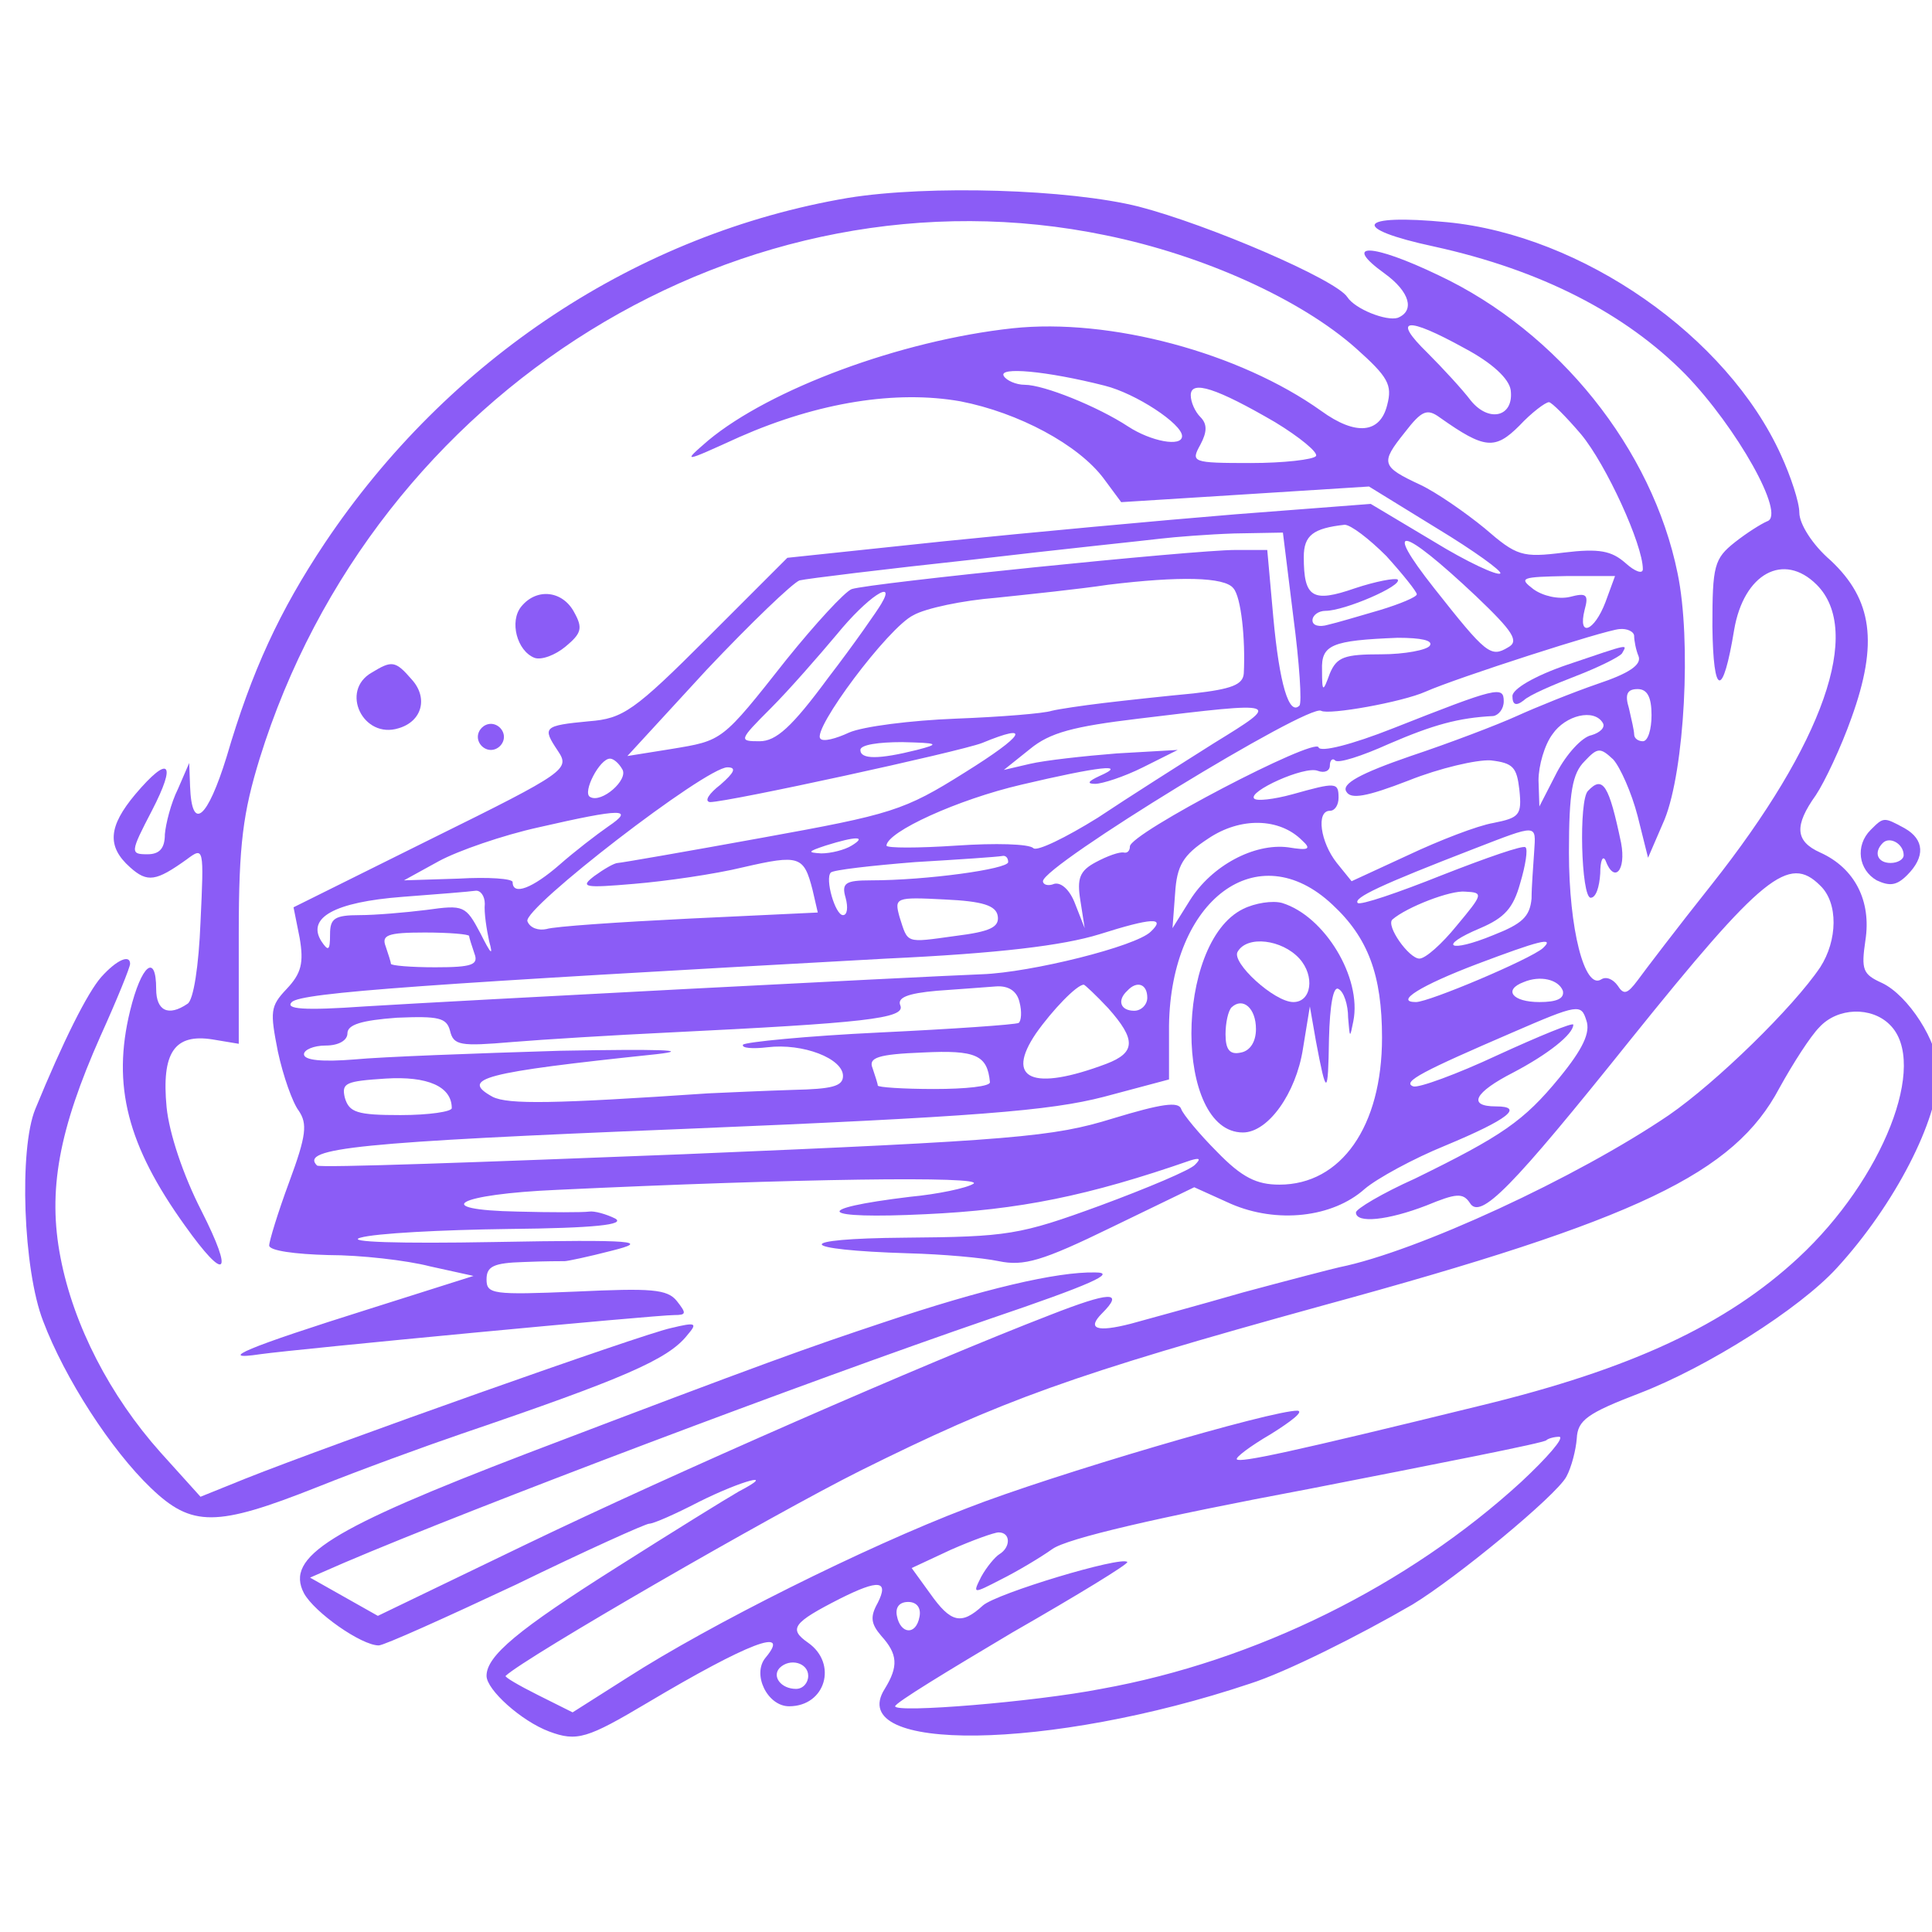 <?xml version="1.0" standalone="no"?>
<!DOCTYPE svg PUBLIC "-//W3C//DTD SVG 20010904//EN"
 "http://www.w3.org/TR/2001/REC-SVG-20010904/DTD/svg10.dtd">
<svg version="1.0" xmlns="http://www.w3.org/2000/svg"
 width="300pt" height="300pt" viewBox="0 0 300 300"
 preserveAspectRatio="xMidYMid meet">
<g transform="translate(-50,350) scale(0.135,-0.135)"
fill="#8b5cf6" stroke="none">
<path d="M1346 2365 c-242 -41 -460 -185 -602 -397 -52 -78 -84 -147 -113
-246 -22 -71 -40 -87 -42 -34 l-1 27 -13 -30 c-8 -16 -14 -40 -15 -52 0 -16
-6 -23 -20 -23 -20 0 -20 2 5 50 29 56 20 65 -19 19 -31 -37 -33 -60 -6 -84
20 -18 30 -16 65 9 20 15 20 14 16 -72 -2 -50 -8 -90 -15 -94 -22 -15 -36 -8
-36 17 0 42 -17 28 -30 -25 -21 -86 -3 -155 63 -247 47 -66 57 -58 19 17 -21
41 -37 89 -40 119 -6 63 9 85 53 78 l30 -5 0 127 c0 103 5 139 24 201 132 425
558 688 973 602 113 -23 225 -74 288 -130 37 -33 42 -42 36 -65 -8 -33 -36
-36 -76 -7 -94 67 -243 107 -355 95 -129 -14 -279 -70 -350 -129 -30 -26 -30
-26 36 4 91 40 180 54 254 41 67 -13 136 -50 165 -89 l20 -27 143 9 142 9 78
-48 c43 -26 76 -50 73 -52 -3 -3 -38 13 -77 37 l-72 43 -156 -12 c-86 -7 -237
-21 -335 -31 l-180 -19 -92 -92 c-84 -84 -97 -93 -136 -96 -53 -5 -54 -7 -36
-34 14 -21 11 -24 -145 -101 l-159 -79 7 -35 c5 -29 2 -41 -15 -59 -19 -20
-19 -26 -10 -72 6 -28 17 -59 24 -68 10 -15 9 -28 -11 -82 -13 -35 -23 -68
-23 -73 0 -6 30 -10 68 -11 37 0 90 -6 117 -13 l50 -11 -120 -38 c-140 -44
-178 -60 -125 -52 43 6 454 45 476 45 14 0 14 2 3 16 -11 14 -30 15 -116 11
-96 -4 -103 -3 -103 14 0 15 8 19 43 20 23 1 44 1 47 1 3 0 27 5 54 12 44 11
29 13 -135 10 -110 -2 -172 0 -154 5 17 5 93 9 170 10 100 1 135 5 123 12 -10
5 -24 9 -30 8 -7 -1 -44 -1 -82 0 -103 2 -70 20 45 25 274 13 493 16 479 7 -8
-5 -41 -12 -73 -15 -116 -14 -105 -26 18 -20 108 5 187 21 305 62 10 3 12 2 5
-5 -5 -6 -55 -27 -109 -47 -93 -34 -106 -36 -225 -37 -130 -1 -126 -14 5 -18
38 -1 84 -5 103 -9 29 -6 50 0 130 39 l95 46 42 -19 c53 -23 117 -16 154 17
14 12 56 35 93 50 72 30 91 45 58 45 -33 0 -25 16 20 39 40 21 69 44 69 55 0
3 -39 -13 -87 -35 -47 -22 -91 -38 -97 -36 -14 5 12 18 114 62 76 33 79 33 85
14 5 -14 -4 -33 -31 -66 -41 -50 -66 -67 -166 -116 -38 -17 -68 -35 -68 -39 0
-13 37 -9 81 8 34 14 42 15 50 3 12 -20 48 17 185 188 152 189 182 213 218
177 21 -20 20 -63 0 -94 -31 -46 -119 -132 -174 -170 -106 -72 -290 -157 -379
-175 -9 -2 -59 -15 -111 -29 -52 -15 -111 -31 -129 -36 -39 -10 -51 -6 -33 12
26 26 9 25 -60 -2 -140 -54 -435 -183 -603 -264 l-170 -82 -39 22 -39 22 39
17 c150 64 531 208 744 281 115 39 146 53 120 53 -44 1 -129 -19 -245 -58 -84
-28 -130 -44 -408 -150 -227 -87 -279 -119 -257 -161 12 -22 66 -60 86 -60 6
0 77 32 158 70 80 39 149 70 153 70 5 0 30 11 57 25 50 25 92 36 46 12 -14 -8
-77 -47 -140 -87 -114 -72 -150 -102 -150 -125 0 -16 40 -52 72 -64 32 -12 44
-8 113 33 116 69 166 88 136 52 -16 -19 2 -56 27 -56 42 0 56 49 22 73 -23 16
-18 23 37 51 44 22 56 21 43 -5 -9 -16 -8 -24 4 -38 19 -21 20 -35 4 -61 -47
-74 190 -71 420 6 41 13 125 55 187 91 51 31 165 125 177 147 6 11 11 31 12
44 1 21 12 29 72 52 78 30 184 97 227 144 67 73 117 171 117 226 0 34 -35 88
-65 102 -22 10 -24 15 -19 49 7 45 -12 83 -52 101 -29 13 -30 31 -5 66 10 15
29 55 41 89 31 86 24 136 -24 181 -21 18 -36 42 -36 55 0 12 -10 42 -21 66
-62 137 -229 253 -384 268 -104 10 -113 -7 -15 -28 123 -27 220 -77 289 -147
59 -61 116 -162 94 -169 -7 -3 -23 -13 -37 -24 -24 -19 -26 -27 -26 -97 1 -81
12 -83 25 -4 11 65 57 90 95 52 53 -53 8 -182 -121 -345 -39 -49 -77 -99 -85
-110 -12 -16 -16 -17 -23 -6 -5 7 -13 11 -19 7 -19 -12 -37 58 -37 146 0 70 4
91 18 105 15 16 18 16 33 2 8 -9 21 -38 28 -65 l12 -48 19 44 c23 57 31 206
15 283 -29 143 -137 278 -275 343 -77 37 -112 38 -62 2 29 -21 35 -43 15 -51
-13 -4 -49 10 -58 24 -13 20 -159 83 -240 104 -80 20 -241 25 -334 10z m709
-173 c32 -17 51 -35 53 -48 4 -31 -25 -38 -46 -12 -9 12 -32 37 -50 55 -41 40
-24 42 43 5z m-414 -43 c36 -9 89 -44 89 -58 0 -13 -36 -6 -62 11 -35 23 -97
48 -119 48 -10 0 -21 5 -24 10 -7 11 49 6 116 -11z m196 -42 c28 -17 50 -35
47 -39 -3 -4 -37 -8 -75 -8 -68 0 -69 1 -58 21 8 15 8 24 0 32 -6 6 -11 17
-11 25 0 18 30 8 97 -31z m352 -14 c29 -35 71 -127 71 -155 0 -6 -9 -3 -20 7
-16 14 -30 17 -71 12 -48 -6 -54 -4 -91 28 -22 18 -55 41 -74 50 -45 21 -46
25 -18 60 20 26 26 28 41 17 51 -36 63 -37 91 -9 14 15 30 27 34 27 3 0 20
-17 37 -37z m-224 -140 c19 -21 35 -41 35 -44 0 -3 -19 -11 -42 -18 -24 -7
-51 -15 -60 -17 -10 -3 -18 -1 -18 5 0 6 7 11 15 11 22 0 89 29 83 36 -3 2
-25 -2 -49 -10 -49 -17 -59 -11 -59 36 0 25 11 33 47 37 7 0 28 -16 48 -36z
m-107 -70 c7 -53 10 -99 7 -102 -12 -12 -23 25 -30 101 l-7 78 -37 0 c-47 0
-420 -38 -441 -45 -8 -3 -42 -40 -75 -81 -75 -95 -73 -93 -133 -103 l-50 -8
91 99 c51 54 99 100 107 103 8 2 98 13 200 24 102 12 199 22 215 24 17 2 55 5
85 6 l56 1 12 -97z m210 24 c43 -41 50 -52 37 -59 -20 -12 -25 -8 -85 68 -60
76 -38 72 48 -9z m-279 9 c9 -10 14 -59 12 -98 -1 -13 -14 -18 -58 -23 -32 -3
-78 -8 -103 -11 -25 -3 -52 -7 -60 -9 -9 -3 -58 -7 -110 -9 -52 -2 -107 -9
-123 -16 -15 -7 -30 -11 -33 -7 -10 10 78 128 107 142 14 8 57 17 95 20 38 4
96 10 129 15 82 10 134 9 144 -4z m428 -16 c-13 -34 -32 -41 -24 -9 5 18 2 20
-17 15 -13 -3 -31 1 -42 9 -17 13 -14 14 38 15 l56 0 -11 -30z m-833 -2 c-4
-7 -31 -46 -61 -85 -42 -57 -60 -73 -79 -73 -24 0 -24 1 13 38 21 21 55 60 76
85 35 43 69 65 51 35z m866 -37 c0 -5 2 -16 5 -23 4 -10 -11 -20 -47 -32 -29
-10 -71 -27 -93 -37 -22 -10 -77 -31 -122 -46 -58 -20 -80 -32 -74 -41 5 -9
23 -6 72 13 35 14 78 24 94 23 26 -3 30 -8 33 -34 3 -29 0 -32 -30 -38 -18 -3
-62 -20 -98 -37 l-65 -30 -17 21 c-19 24 -24 60 -8 60 6 0 10 7 10 15 0 18 -3
18 -53 4 -22 -6 -41 -8 -44 -5 -8 8 58 38 73 32 8 -3 14 0 14 6 0 6 3 9 6 6 3
-4 31 5 62 19 51 22 80 30 120 32 6 1 12 8 12 17 0 18 -8 16 -127 -31 -48 -19
-84 -28 -86 -22 -4 12 -217 -99 -217 -114 0 -5 -3 -8 -7 -7 -5 1 -19 -4 -32
-11 -19 -10 -22 -19 -18 -44 l5 -32 -11 28 c-6 16 -16 25 -24 23 -7 -3 -13 -1
-13 3 0 18 306 205 320 196 9 -5 93 10 120 22 36 16 207 71 223 72 9 1 17 -3
17 -8z m-235 -11 c-3 -5 -29 -10 -56 -10 -42 0 -51 -3 -59 -22 -8 -22 -9 -22
-9 4 -1 29 11 34 87 37 27 0 41 -3 37 -9z m255 -80 c0 -16 -4 -30 -10 -30 -5
0 -10 3 -10 8 0 4 -3 17 -6 30 -5 16 -2 22 10 22 11 0 16 -9 16 -30z m-503
-32 c-38 -24 -98 -62 -134 -86 -37 -23 -70 -39 -74 -35 -5 5 -44 6 -88 3 -45
-3 -81 -3 -81 0 1 16 82 53 155 70 89 21 124 25 90 10 -13 -6 -15 -9 -5 -9 8
0 33 8 55 19 l40 20 -70 -4 c-38 -3 -83 -8 -100 -12 l-30 -7 30 24 c23 19 50
26 125 35 165 20 165 20 87 -28z m447 23 c3 -5 -3 -11 -13 -14 -11 -2 -29 -22
-40 -43 l-20 -39 -1 30 c0 17 7 41 16 53 15 22 48 30 58 13z m-734 -57 c-70
-44 -84 -48 -233 -75 -88 -16 -163 -29 -166 -29 -4 0 -16 -7 -27 -15 -17 -13
-12 -14 46 -9 36 3 92 11 125 19 65 15 70 13 80 -26 l6 -26 -148 -7 c-81 -4
-155 -9 -164 -12 -9 -2 -19 1 -22 9 -5 15 205 177 230 177 11 0 8 -6 -8 -20
-13 -10 -19 -19 -12 -20 21 0 287 58 313 68 58 24 49 9 -20 -34z m-55 26 c-44
-11 -65 -11 -65 0 0 6 21 9 48 9 42 -1 44 -2 17 -9z m-339 -22 c8 -12 -24 -40
-37 -32 -9 5 11 44 23 44 4 0 10 -5 14 -12z m-16 -66 c-13 -9 -39 -29 -56 -44
-31 -27 -54 -36 -54 -20 0 4 -28 6 -62 4 l-63 -2 40 22 c22 12 74 30 115 39
96 22 111 22 80 1z m798 -16 c11 -10 8 -12 -16 -8 -39 5 -88 -21 -113 -61
l-20 -32 3 40 c2 32 9 44 38 63 37 25 82 24 108 -2z m267 -13 c-1 -16 -3 -40
-3 -54 -2 -21 -11 -29 -44 -42 -51 -21 -65 -13 -15 8 28 12 38 23 46 52 6 20
9 39 6 41 -2 3 -45 -12 -96 -32 -50 -20 -94 -35 -97 -32 -5 6 27 21 133 62 75
29 72 29 70 -3z m-785 7 c-8 -5 -24 -9 -35 -9 -16 1 -16 2 5 9 35 11 48 11 30
0z m180 -19 c0 -8 -94 -21 -158 -21 -29 0 -34 -3 -29 -20 3 -11 2 -20 -3 -20
-9 0 -21 42 -14 49 3 3 47 8 97 12 51 3 95 6 100 7 4 1 7 -2 7 -7z m373 -49
c41 -38 57 -81 57 -153 0 -102 -47 -169 -118 -169 -26 0 -43 8 -72 38 -20 20
-39 43 -41 49 -3 9 -23 6 -79 -11 -68 -21 -111 -25 -493 -41 -230 -9 -420 -16
-422 -13 -20 20 47 27 420 42 339 14 423 21 485 37 l75 20 0 62 c2 145 102
220 188 139z m-975 1 c-1 -10 2 -29 5 -43 5 -18 2 -15 -10 9 -17 32 -19 33
-62 27 -24 -3 -59 -6 -77 -6 -29 0 -34 -4 -34 -22 0 -19 -2 -20 -10 -8 -17 27
15 45 93 51 40 3 77 6 84 7 6 1 11 -6 11 -15z m1118 -25 c-17 -21 -36 -38 -43
-38 -12 0 -39 38 -31 45 16 14 67 34 84 32 21 -1 20 -3 -10 -39z m-528 11 c2
-13 -9 -18 -49 -23 -58 -8 -54 -9 -64 22 -6 22 -5 23 52 20 44 -2 59 -7 61
-19z m176 -18 c-17 -17 -138 -47 -194 -49 -77 -3 -596 -30 -710 -37 -71 -5
-92 -3 -84 5 11 11 157 21 684 50 129 6 203 15 245 28 60 19 77 20 59 3z
m-784 -5 c0 -2 3 -11 6 -20 5 -13 -2 -16 -45 -16 -28 0 -51 2 -51 4 0 2 -3 11
-6 20 -5 13 2 16 45 16 28 0 51 -2 51 -4z m1235 -14 c-15 -13 -131 -62 -146
-62 -25 0 5 19 71 44 69 26 90 32 75 18z m23 -49 c2 -9 -7 -13 -27 -13 -31 0
-42 14 -18 23 19 8 40 3 45 -10z m-625 -13 c3 -11 2 -22 -1 -24 -4 -2 -76 -7
-160 -11 -84 -4 -154 -11 -157 -14 -2 -4 11 -5 28 -3 41 5 87 -13 87 -33 0
-12 -13 -15 -57 -16 -32 -1 -76 -3 -98 -4 -177 -12 -230 -13 -248 -4 -38 21
-12 28 188 49 44 5 2 6 -110 4 -99 -3 -206 -7 -237 -10 -37 -3 -58 -1 -58 6 0
5 11 10 25 10 15 0 25 6 25 14 0 10 16 15 57 18 48 2 57 0 61 -15 4 -17 12
-18 71 -13 36 3 118 8 181 11 224 11 272 16 266 31 -4 9 8 14 42 17 26 2 57 4
68 5 14 1 24 -5 27 -18z m102 -7 c32 -36 32 -51 -2 -64 -85 -32 -117 -18 -81
35 19 27 47 56 55 56 1 0 14 -12 28 -27z m45 12 c0 -8 -7 -15 -15 -15 -16 0
-20 12 -8 23 11 12 23 8 23 -8z m854 -31 c45 -44 -8 -178 -105 -268 -83 -77
-192 -128 -365 -170 -220 -54 -277 -66 -281 -62 -2 2 15 15 39 29 24 15 38 26
31 27 -28 1 -283 -74 -380 -112 -118 -45 -296 -134 -391 -195 l-63 -40 -40 20
c-22 11 -39 21 -37 22 22 21 306 185 408 236 163 81 242 110 532 190 363 99
473 152 525 250 16 29 36 60 46 70 21 23 60 24 81 3z m-1035 -66 c1 -5 -28 -8
-64 -8 -36 0 -65 2 -65 4 0 2 -3 11 -6 20 -5 12 6 16 58 18 61 3 74 -3 77 -34z
m-619 -30 c0 -4 -26 -8 -59 -8 -50 0 -59 3 -64 20 -4 17 1 19 47 22 48 3 76
-9 76 -34z m1230 -430 c-130 -119 -305 -206 -483 -238 -77 -15 -237 -28 -237
-20 0 4 61 41 135 85 75 43 134 79 132 81 -7 7 -150 -36 -166 -50 -25 -23 -37
-20 -61 14 l-21 29 45 21 c25 11 50 20 55 20 14 0 14 -17 1 -25 -5 -3 -15 -15
-21 -26 -10 -20 -10 -20 23 -3 18 9 45 25 59 35 17 12 119 36 295 69 148 29
271 53 273 56 2 2 9 4 15 4 6 -1 -14 -24 -44 -52z m-692 -155 c-4 -22 -22 -20
-26 1 -2 10 3 16 13 16 10 0 15 -7 13 -17z m-128 -68 c0 -8 -6 -15 -14 -15
-17 0 -28 14 -19 24 12 12 33 6 33 -9z"/>
<path d="M2173 1828 c-38 -13 -63 -28 -63 -36 0 -10 4 -12 13 -5 6 6 34 18 60
28 26 10 50 22 53 26 6 11 11 12 -63 -13z"/>
<path d="M1800 1547 c-79 -39 -79 -257 0 -257 29 0 61 45 69 96 l8 49 7 -40
c12 -64 14 -64 15 3 1 39 5 61 11 57 6 -3 11 -18 11 -33 2 -24 2 -24 6 -4 10
50 -33 121 -82 136 -11 3 -31 0 -45 -7z m65 -57 c18 -20 14 -50 -7 -50 -22 0
-72 46 -64 58 11 19 51 14 71 -8z m-50 -81 c0 -15 -7 -25 -17 -27 -13 -3 -18
3 -18 21 0 13 3 27 7 31 13 12 28 -1 28 -25z"/>
<path d="M970 1895 c-14 -17 -5 -51 15 -59 8 -3 24 3 36 13 18 15 20 21 10 39
-13 25 -43 29 -61 7z"/>
<path d="M798 1819 c-37 -21 -10 -77 31 -64 27 8 34 35 15 56 -19 22 -23 22
-46 8z"/>
<path d="M920 1745 c0 -8 7 -15 15 -15 8 0 15 7 15 15 0 8 -7 15 -15 15 -8 0
-15 -7 -15 -15z"/>
<path d="M2197 1683 c-11 -10 -8 -123 3 -123 6 0 10 12 11 28 0 15 3 21 6 15
10 -27 24 -12 18 20 -14 67 -21 78 -38 60z"/>
<path d="M2522 1638 c-18 -18 -14 -46 7 -58 15 -7 23 -6 35 6 21 21 20 41 -3
54 -24 13 -24 13 -39 -2z m38 -29 c0 -5 -7 -9 -15 -9 -15 0 -20 12 -9 23 8 8
24 -1 24 -14z"/>
<path d="M487 1469 c-16 -18 -44 -74 -76 -152 -19 -46 -14 -185 9 -244 25 -66
78 -148 124 -192 47 -45 75 -45 191 1 50 20 124 47 165 61 188 64 239 86 261
114 12 14 10 15 -19 8 -33 -7 -391 -134 -489 -173 l-52 -21 -46 51 c-58 65
-100 146 -115 224 -15 77 -2 147 46 255 19 42 34 79 34 83 0 11 -15 5 -33 -15z"/>
</g>
</svg>
